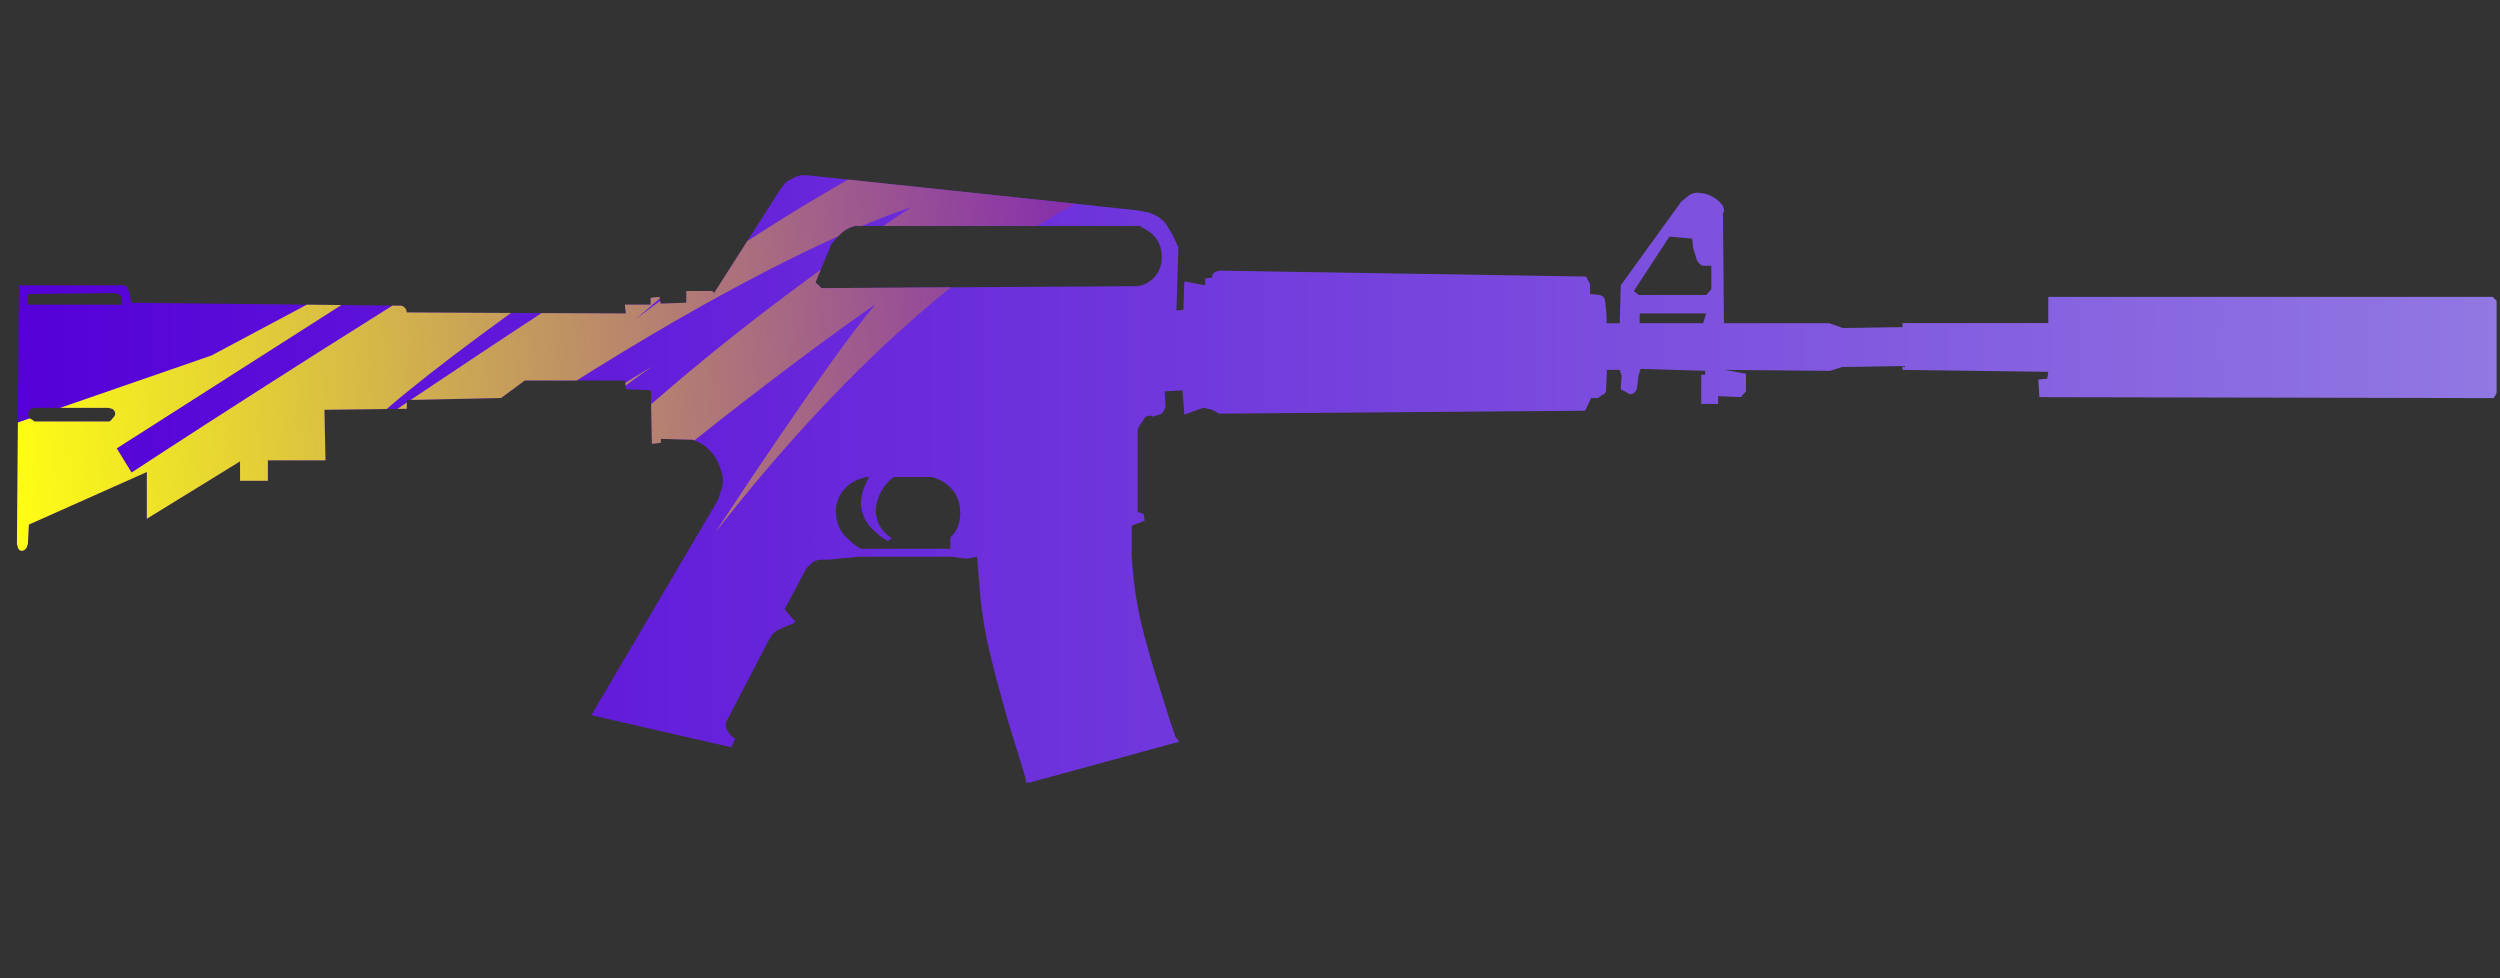 <?xml version="1.0" encoding="utf-8"?>
<!-- Generator: Adobe Illustrator 16.0.0, SVG Export Plug-In . SVG Version: 6.00 Build 0)  -->
<!DOCTYPE svg PUBLIC "-//W3C//DTD SVG 1.1//EN" "http://www.w3.org/Graphics/SVG/1.1/DTD/svg11.dtd">
<svg version="1.1" id="case1" xmlns="http://www.w3.org/2000/svg" xmlns:xlink="http://www.w3.org/1999/xlink" x="0px" y="0px"
	 width="92px" height="36px" viewBox="0 0 92 36" enable-background="new 0 0 92 36" xml:space="preserve">
<rect x="0" y="0" width="92" height="36" fill="#333333" stroke="none"/>
<linearGradient id="m4a1_silencer_1_" gradientUnits="userSpaceOnUse" x1="750.543" y1="575.824" x2="841.795" y2="575.824" gradientTransform="matrix(1 0 0 1 -749.92 -558.199)">
	<stop  offset="0" style="stop-color:#5400D7"/>
	<stop  offset="1" style="stop-color:#9178E2"/>
</linearGradient>
<path id="m4a1_silencer" fill="url(#m4a1_silencer_1_)" d="M91.875,11.07v3.401l-0.109,0.179L75.05,14.615l-0.039-0.645l0.329-0.036
	l0.038-0.251l-5.366-0.071V13.47l-2.226,0.036l-0.438,0.142l-3.867-0.036l0.771,0.143V14.4l-0.188,0.215l-0.838-0.037v0.287h-0.621
	V13.79h0.146v-0.144l-2.374-0.071l-0.073,0.215l-0.072,0.537c-0.02,0.04-0.041,0.076-0.068,0.108
	c-0.053,0.048-0.117,0.075-0.188,0.071c-0.063-0.032-0.127-0.067-0.188-0.107l-0.146-0.072l0.032-0.502l-0.069-0.214h-0.47
	L59.1,14.4c-0.021,0.068-0.076,0.122-0.145,0.142l-0.146,0.108h-0.257l-0.219,0.465l-13.469,0.107L44.61,15.08l-0.33-0.073
	l-0.694,0.25l-0.071-0.892l-0.659,0.037l0.037,0.572l-0.037,0.073c-0.022,0.067-0.06,0.128-0.11,0.178
	c-0.071,0.031-0.145,0.055-0.221,0.071l-0.11,0.036c-0.03-0.026-0.07-0.04-0.109-0.036c-0.096-0.001-0.183,0.056-0.22,0.144
	l-0.145,0.214l-0.073,0.143v3.044l0.218,0.072l0.037,0.251l-0.475,0.179v1.11c0.042,0.809,0.151,1.609,0.329,2.398
	c0.171,0.736,0.439,1.672,0.803,2.793c0.171,0.569,0.33,1.063,0.475,1.469l0.144,0.18l-5.508,1.505h-0.145v-0.144
	c-0.17-0.572-0.365-1.205-0.585-1.897c-0.414-1.433-0.693-2.495-0.838-3.188c-0.148-0.709-0.246-1.426-0.292-2.146l-0.073-0.935
	l-0.402,0.072l-0.511-0.072h-3.432l-1.131,0.107h-0.186c-0.142-0.01-0.284,0.028-0.402,0.107l-0.22,0.214l-0.801,1.504l0.4,0.468
	l-0.109,0.069c-0.176,0.062-0.347,0.133-0.513,0.215c-0.1,0.052-0.188,0.124-0.254,0.216l-0.074,0.107l-1.565,3.009
	c-0.047,0.089-0.06,0.188-0.036,0.286c0.046,0.104,0.108,0.201,0.187,0.286c0.042,0.044,0.091,0.08,0.145,0.108l-0.145,0.316
	l-5.146-1.182l4.635-7.879c0.051-0.103,0.088-0.211,0.11-0.323c0.096-0.201,0.122-0.428,0.073-0.645
	c-0.057-0.224-0.143-0.44-0.255-0.644c-0.115-0.16-0.25-0.304-0.401-0.43c-0.136-0.091-0.283-0.163-0.438-0.216L24.32,16.15v0.145
	l-0.329,0.036l-0.04-1.971l-0.913-0.036l-0.037-0.323h-3.686l-0.876,0.645L14.97,14.72v0.323l-3.03,0.037l0.038,1.861H9.859v0.753
	H8.834v-0.716l-3.431,2.113V17.37l-4.34,1.935L1.026,20.02l-0.037,0.107c-0.028,0.082-0.102,0.139-0.188,0.145
	c-0.078-0.004-0.141-0.063-0.146-0.145l-0.032-0.109l0.074-9.521h3.869c0.069,0.02,0.124,0.074,0.146,0.143
	c0.063,0.16,0.101,0.329,0.11,0.501l9.963,0.109c0.04,0.018,0.076,0.042,0.109,0.071c0.047,0.047,0.074,0.111,0.072,0.178
	l8.067,0.037l-0.037-0.323h0.949V10.96l0.329-0.035l0.037,0.25l0.948-0.036V10.71h0.95l0.074,0.072l2.445-3.833l0.109-0.142
	c0.072-0.101,0.175-0.177,0.293-0.214c0.108-0.076,0.233-0.125,0.364-0.143h0.22l12.16,1.293l0.36,0.071
	c0.235,0.062,0.449,0.186,0.62,0.358c0.137,0.193,0.259,0.397,0.364,0.609c0.052,0.119,0.099,0.227,0.146,0.323l-0.072,2.328
	l0.257-0.037l0.034-1.04l0.768,0.145v-0.251l0.255-0.037V10.14c0.018-0.04,0.043-0.076,0.073-0.109
	c0.06-0.028,0.122-0.052,0.186-0.072l13.503,0.218l0.146,0.285v0.357l0.365,0.038l0.073,0.035c0.06,0.026,0.099,0.08,0.108,0.143
	c0.041,0.285,0.063,0.572,0.068,0.86h0.479l0.037-1.396l2.227-3.081L62.09,7.24c0.117-0.111,0.278-0.163,0.438-0.143
	c0.313,0.019,0.604,0.161,0.808,0.394c0.065,0.065,0.106,0.155,0.104,0.25c0.004,0.04-0.01,0.078-0.035,0.108l0.035,4.044h3.871
	l0.51,0.179l2.191-0.034V11.89h5.364v-0.966h16.353L91.875,11.07z M62.639,9.78c-0.072-0.047-0.135-0.108-0.184-0.179
	c-0.023-0.071-0.072-0.227-0.146-0.466L62.273,8.78l-0.838-0.072l-1.313,2.003l0.187,0.144h2.481l0.187-0.215V9.78H62.639z
	 M60.339,11.893h2.337l0.109-0.357H60.34L60.339,11.893L60.339,11.893z M41.943,8.314H31.468c-0.144,0.035-0.279,0.096-0.402,0.179
	c-0.121,0.095-0.23,0.203-0.328,0.322l-0.146,0.179l-0.583,1.396l0.218,0.214l11.646-0.073l0.145-0.036
	c0.106-0.028,0.205-0.076,0.292-0.143c0.301-0.21,0.468-0.565,0.438-0.931c0.01-0.335-0.142-0.655-0.409-0.859
	c-0.091-0.069-0.188-0.128-0.291-0.179L41.943,8.314z M4.13,15.046l-0.146-0.037h-2.7l-0.146,0.037
	c-0.064,0.053-0.104,0.13-0.109,0.214c0.009,0.083,0.065,0.153,0.145,0.179c0.033,0.03,0.07,0.054,0.11,0.072h2.739
	c0.047-0.023,0.086-0.061,0.11-0.108c0.057-0.044,0.096-0.107,0.109-0.179C4.237,15.149,4.195,15.082,4.13,15.046z M1.027,10.818
	v0.394h3.468c-0.002-0.085-0.015-0.169-0.038-0.251c0.002-0.067-0.042-0.126-0.108-0.143l-0.146-0.035L1.027,10.818z M34.571,17.659
	c-0.093-0.046-0.191-0.081-0.292-0.106h-1.387c-0.382,0.277-0.622,0.709-0.659,1.179c-0.016,0.285,0.076,0.563,0.257,0.789
	c0.091,0.115,0.202,0.211,0.329,0.287l-0.146,0.104c-0.175-0.098-0.335-0.217-0.475-0.354c-0.287-0.231-0.47-0.566-0.512-0.937
	c-0.016-0.259,0.035-0.519,0.146-0.752l0.145-0.321c-0.22,0.023-0.432,0.096-0.621,0.212c-0.427,0.266-0.656,0.756-0.582,1.252
	c0.04,0.34,0.209,0.647,0.475,0.86c0.127,0.13,0.275,0.239,0.437,0.323h3.286V19.77c0.134-0.109,0.235-0.264,0.292-0.43
	c0.12-0.365,0.093-0.764-0.073-1.111C35.053,17.978,34.835,17.776,34.571,17.659z"/>
<g>
	<g>
		<g>
			<defs>
				<path id="SVGID_1_" d="M91.875,11.07v3.401l-0.109,0.179L75.05,14.615l-0.039-0.645l0.329-0.036l0.038-0.251l-5.366-0.071V13.47
					l-2.226,0.036l-0.438,0.142l-3.867-0.036l0.771,0.143V14.4l-0.188,0.215l-0.838-0.037v0.287h-0.621V13.79h0.146v-0.144
					l-2.374-0.071l-0.073,0.215l-0.072,0.537c-0.02,0.04-0.041,0.076-0.068,0.108c-0.053,0.048-0.117,0.075-0.188,0.071
					c-0.063-0.032-0.127-0.067-0.188-0.107l-0.146-0.072l0.032-0.502l-0.069-0.214h-0.47L59.1,14.4
					c-0.021,0.068-0.076,0.122-0.145,0.142l-0.146,0.108h-0.257l-0.219,0.465l-13.469,0.107l-0.255-0.142l-0.33-0.073l-0.693,0.25
					l-0.07-0.892l-0.66,0.037l0.037,0.572l-0.037,0.073c-0.021,0.067-0.06,0.128-0.109,0.178c-0.071,0.031-0.145,0.055-0.221,0.071
					l-0.11,0.036c-0.03-0.026-0.069-0.04-0.108-0.036c-0.097-0.001-0.184,0.056-0.221,0.144l-0.145,0.214l-0.073,0.143v3.044
					l0.218,0.072l0.037,0.251l-0.475,0.179v1.11c0.041,0.809,0.15,1.609,0.328,2.398c0.172,0.736,0.439,1.672,0.803,2.793
					c0.172,0.569,0.33,1.063,0.476,1.469l0.144,0.18l-5.508,1.505h-0.145v-0.144c-0.17-0.572-0.365-1.205-0.585-1.897
					c-0.414-1.433-0.693-2.495-0.838-3.188c-0.148-0.709-0.246-1.426-0.292-2.146l-0.073-0.935l-0.401,0.072l-0.512-0.072h-3.432
					l-1.131,0.107h-0.187c-0.142-0.01-0.284,0.028-0.401,0.107l-0.221,0.214l-0.801,1.504l0.4,0.468l-0.109,0.069
					c-0.176,0.062-0.348,0.133-0.514,0.215c-0.1,0.052-0.188,0.124-0.254,0.216l-0.073,0.107l-1.565,3.009
					c-0.047,0.089-0.06,0.188-0.035,0.286c0.045,0.104,0.107,0.201,0.187,0.286c0.042,0.044,0.091,0.08,0.146,0.108l-0.146,0.316
					l-5.146-1.182l4.635-7.879c0.051-0.103,0.088-0.211,0.109-0.323c0.096-0.201,0.122-0.428,0.073-0.645
					c-0.058-0.224-0.144-0.44-0.255-0.644c-0.115-0.16-0.25-0.304-0.401-0.43c-0.136-0.091-0.282-0.163-0.438-0.216L24.32,16.15
					v0.145l-0.329,0.036l-0.04-1.971l-0.913-0.036l-0.037-0.323h-3.687l-0.875,0.645L14.97,14.72v0.323l-3.031,0.037l0.039,1.861
					h-2.12v0.753H8.834v-0.716l-3.431,2.113V17.37l-4.34,1.935L1.026,20.02l-0.037,0.107c-0.028,0.082-0.102,0.139-0.188,0.145
					c-0.078-0.004-0.141-0.063-0.146-0.145l-0.032-0.109l0.074-9.521h3.869c0.069,0.02,0.124,0.074,0.146,0.143
					c0.063,0.16,0.101,0.329,0.11,0.501l9.963,0.109c0.04,0.018,0.076,0.042,0.109,0.071c0.047,0.047,0.073,0.111,0.071,0.178
					l8.067,0.037l-0.037-0.323h0.949V10.96l0.328-0.035l0.037,0.25l0.948-0.036V10.71h0.95l0.074,0.072l2.445-3.833l0.108-0.142
					c0.072-0.101,0.175-0.177,0.293-0.214c0.108-0.076,0.233-0.125,0.364-0.143h0.22l12.16,1.293l0.36,0.071
					C42.465,7.876,42.68,8,42.85,8.172c0.138,0.193,0.26,0.397,0.364,0.609c0.052,0.119,0.099,0.227,0.146,0.323l-0.072,2.328
					l0.257-0.037l0.034-1.04l0.769,0.145v-0.251l0.254-0.037V10.14c0.019-0.04,0.043-0.076,0.074-0.109
					c0.06-0.028,0.121-0.052,0.186-0.072l13.503,0.218l0.146,0.285v0.357l0.363,0.038l0.073,0.035
					c0.06,0.026,0.099,0.08,0.106,0.143c0.041,0.285,0.063,0.572,0.07,0.86h0.477l0.037-1.396l2.229-3.081l0.219-0.178
					c0.117-0.111,0.278-0.163,0.438-0.143c0.313,0.019,0.603,0.161,0.807,0.394c0.066,0.065,0.107,0.155,0.105,0.25
					c0.004,0.04-0.011,0.078-0.035,0.108l0.035,4.044h3.871l0.51,0.179l2.19-0.034V11.89h5.364v-0.966h16.354L91.875,11.07z
					 M62.639,9.78c-0.072-0.047-0.135-0.108-0.184-0.179c-0.023-0.071-0.072-0.227-0.146-0.466L62.273,8.78l-0.838-0.072
					l-1.313,2.003l0.187,0.144h2.481l0.187-0.215V9.78H62.639z M60.339,11.893h2.337l0.109-0.357H60.34L60.339,11.893L60.339,11.893
					z M41.943,8.314H31.468c-0.144,0.035-0.278,0.096-0.401,0.179c-0.121,0.095-0.23,0.203-0.328,0.322l-0.146,0.179L30.01,10.39
					l0.218,0.214l11.646-0.073l0.145-0.036c0.106-0.028,0.205-0.076,0.293-0.143c0.301-0.21,0.467-0.565,0.438-0.931
					c0.01-0.335-0.143-0.655-0.409-0.859c-0.091-0.069-0.188-0.128-0.291-0.179L41.943,8.314z M4.13,15.046l-0.146-0.037h-2.7
					l-0.146,0.037c-0.064,0.053-0.104,0.13-0.109,0.214c0.009,0.083,0.065,0.153,0.145,0.179c0.033,0.03,0.07,0.054,0.11,0.072
					h2.739c0.047-0.023,0.086-0.061,0.11-0.108c0.057-0.044,0.096-0.107,0.109-0.179C4.237,15.149,4.195,15.082,4.13,15.046z
					 M1.027,10.818v0.394h3.468c-0.002-0.085-0.015-0.169-0.038-0.251c0.002-0.067-0.042-0.126-0.108-0.143l-0.146-0.035
					L1.027,10.818z M34.57,17.659c-0.092-0.046-0.19-0.081-0.291-0.106h-1.387c-0.383,0.277-0.623,0.709-0.66,1.179
					c-0.016,0.285,0.076,0.563,0.258,0.789c0.091,0.115,0.201,0.211,0.328,0.287l-0.146,0.104c-0.175-0.098-0.335-0.217-0.475-0.354
					c-0.287-0.231-0.47-0.566-0.513-0.937c-0.016-0.259,0.035-0.519,0.146-0.752l0.145-0.321c-0.22,0.023-0.432,0.096-0.621,0.212
					c-0.426,0.266-0.655,0.756-0.582,1.252c0.041,0.34,0.209,0.647,0.476,0.86c0.127,0.13,0.274,0.239,0.437,0.323h3.287V19.77
					c0.133-0.109,0.234-0.264,0.291-0.43c0.12-0.365,0.094-0.764-0.072-1.111C35.053,17.978,34.835,17.776,34.57,17.659z"/>
			</defs>
			<clipPath id="SVGID_2_">
				<use xlink:href="#SVGID_1_"  overflow="visible"/>
			</clipPath>
			
				<linearGradient id="SVGID_3_" gradientUnits="userSpaceOnUse" x1="-419.113" y1="-237.581" x2="-373.583" y2="-237.581" gradientTransform="matrix(0.998 -0.062 0.062 0.998 433.06 225.666)">
				<stop  offset="0" style="stop-color:#FFFF13"/>
				<stop  offset="1" style="stop-color:#7411C3"/>
			</linearGradient>
			<path clip-path="url(#SVGID_2_)" fill="url(#SVGID_3_)" d="M7.78,13.083l11.341-6.042L4.297,16.5l0.545,0.889
				c0,0,28.674-18.854,37.51-21.469c0,0-24.502,15.325-29.156,20.092c0,0,13.447-9.157,17.85-11.28L25.939,8.96l2.087-1.197
				l-4.634,3.985c0,0,8.713-6.801,18.08-9.804l3.51,3.688c0,0-7.874,0.139-18.657,13.961c0,0,4.009-6.148,5.892-8.398
				c0,0-7.489,5.16-15.068,12.245l5.673-6.327c0,0-5.923,4.565-9.842,9.928c0,0,5.677-9.594,20.549-19.411
				c0,0-8.153,2.359-24.858,15.204c0,0,14.582-8.874,15.318-9.347c0.67-0.467-18.496,13.171-20.502,16.781
				C1.271,33.889,0,15.775,0,15.775L7.78,13.083z"/>
		</g>
	</g>
</g>
</svg>
